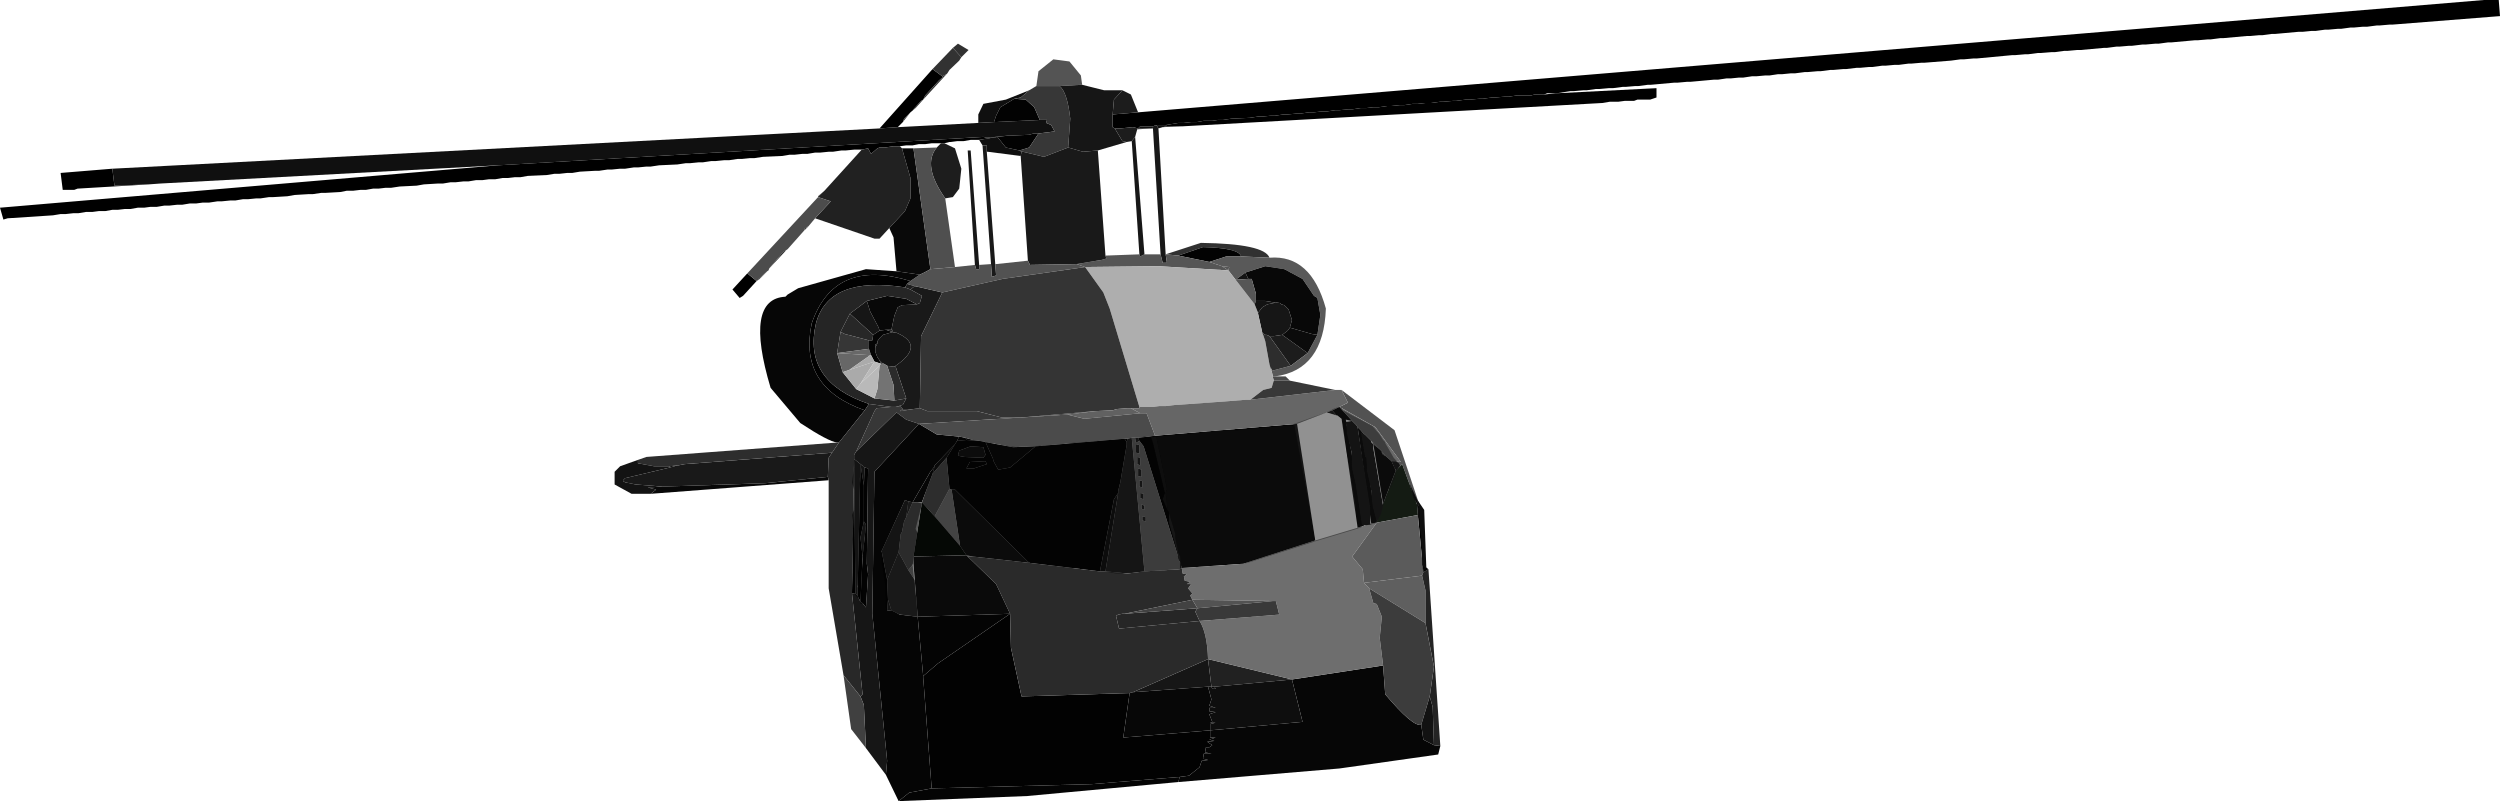 <?xml version="1.0" encoding="UTF-8" standalone="no"?>
<svg xmlns:xlink="http://www.w3.org/1999/xlink" height="94.5px" width="294.9px" xmlns="http://www.w3.org/2000/svg">
  <g transform="matrix(1.0, 0.0, 0.0, 1.0, 120.4, 80.65)">
    <path d="M13.85 -67.4 L172.6 -80.65 174.35 -80.65 174.5 -78.75 161.85 -77.75 161.5 -77.75 160.35 -77.65 160.0 -77.65 158.85 -77.5 158.35 -77.5 157.25 -77.4 156.85 -77.4 155.75 -77.25 155.35 -77.25 154.25 -77.15 153.85 -77.15 152.75 -77.0 152.25 -77.0 151.25 -76.9 150.75 -76.9 148.0 -76.65 147.6 -76.65 146.5 -76.5 146.1 -76.5 145.0 -76.4 144.6 -76.4 141.85 -76.15 141.5 -76.15 140.35 -76.0 140.0 -76.0 138.85 -75.9 138.5 -75.9 135.75 -75.65 135.35 -75.65 134.25 -75.5 133.85 -75.5 132.75 -75.4 132.35 -75.4 131.1 -75.25 130.75 -75.25 129.6 -75.15 129.25 -75.15 128.1 -75.0 127.75 -75.0 125.0 -74.75 124.6 -74.75 123.5 -74.65 123.1 -74.65 122.0 -74.5 121.6 -74.5 120.35 -74.4 120.0 -74.4 118.85 -74.25 118.5 -74.25 117.35 -74.15 117.0 -74.15 112.75 -73.75 112.35 -73.75 111.25 -73.65 110.85 -73.65 109.75 -73.5 106.6 -73.25 106.25 -73.25 105.1 -73.15 104.75 -73.15 103.6 -73.0 103.1 -73.0 102.0 -72.9 101.6 -72.9 100.5 -72.75 100.1 -72.75 99.0 -72.65 98.6 -72.65 97.35 -72.5 97.0 -72.5 95.85 -72.4 95.5 -72.4 94.35 -72.25 94.0 -72.25 92.85 -72.15 92.5 -72.15 91.35 -72.0 90.85 -72.0 89.85 -71.9 89.35 -71.9 88.35 -71.75 87.85 -71.75 86.75 -71.65 86.25 -71.65 85.25 -71.5 84.75 -71.5 83.75 -71.4 83.25 -71.4 82.25 -71.25 81.75 -71.25 79.0 -71.0 78.6 -71.0 77.5 -70.9 77.1 -70.9 74.35 -70.65 74.0 -70.65 72.85 -70.5 72.5 -70.5 71.35 -70.4 71.0 -70.4 69.85 -70.25 69.35 -70.25 68.25 -70.15 67.85 -70.15 66.75 -70.0 66.35 -70.0 65.25 -69.9 64.85 -69.9 63.25 -69.65 63.1 -69.65 62.1 -69.65 61.75 -69.5 60.6 -69.5 60.25 -69.4 58.6 -69.4 57.6 -69.25 57.1 -69.25 56.0 -69.15 55.6 -69.15 54.5 -69.0 54.1 -69.0 53.0 -68.9 52.5 -68.9 51.35 -68.75 51.0 -68.75 49.85 -68.65 49.5 -68.65 48.35 -68.5 47.75 -68.5 46.85 -68.4 46.25 -68.4 45.25 -68.25 44.75 -68.25 43.75 -68.15 43.25 -68.15 42.25 -68.0 41.6 -68.0 40.75 -67.9 40.1 -67.9 39.1 -67.75 38.6 -67.75 37.6 -67.65 37.1 -67.65 36.1 -67.5 35.5 -67.5 34.6 -67.4 34.0 -67.4 33.0 -67.25 32.5 -67.25 31.5 -67.15 31.0 -67.15 30.0 -67.0 29.5 -67.0 28.5 -66.9 28.0 -66.9 27.0 -66.75 24.85 -66.65 23.85 -66.5 23.25 -66.5 22.6 -66.4 21.6 -66.4 20.75 -66.25 20.1 -66.25 19.25 -66.15 18.6 -66.15 17.1 -65.9 16.0 -65.9 15.6 -65.75 14.1 -65.75 13.85 -65.5 13.25 -65.65 11.75 -65.5 11.1 -65.5 10.85 -65.65 10.85 -67.15 13.85 -67.4 M19.0 -65.75 L16.75 -65.65 17.25 -65.75 19.0 -65.75 M-25.0 -54.0 L-25.5 -53.5 -25.5 -53.65 -25.0 -54.0 M-27.65 -51.15 L-29.65 -49.0 -28.25 -50.65 -27.9 -51.0 -27.65 -51.15 M-29.9 -48.65 L-30.9 -47.65 -30.9 -47.75 -29.9 -48.65 M-31.15 -47.5 L-32.75 -45.75 -33.15 -45.5 -34.0 -46.5 -32.25 -48.4 -31.15 -47.5 M-18.75 -63.0 L-19.65 -63.0 -20.65 -62.9 -21.15 -62.9 -22.15 -62.75 -22.65 -62.75 -23.65 -62.65 -24.25 -62.65 -25.15 -62.5 -25.75 -62.5 -26.65 -62.4 -27.25 -62.4 -28.15 -62.25 -30.4 -62.15 -31.4 -62.0 -31.9 -62.0 -32.9 -61.9 -33.4 -61.9 -34.4 -61.75 -35.0 -61.75 -36.0 -61.65 -36.5 -61.65 -37.5 -61.5 -38.0 -61.5 -39.0 -61.4 -39.5 -61.4 -40.5 -61.25 -42.65 -61.15 -43.65 -61.0 -44.15 -61.0 -45.15 -60.9 -45.65 -60.9 -46.65 -60.75 -47.25 -60.75 -48.25 -60.65 -48.75 -60.65 -49.75 -60.5 -50.25 -60.5 -52.0 -60.4 -52.9 -60.25 -53.5 -60.25 -54.4 -60.15 -55.0 -60.15 -55.9 -60.0 -58.15 -59.9 -59.0 -59.75 -59.65 -59.75 -60.5 -59.65 -61.15 -59.65 -62.0 -59.5 -62.75 -59.5 -63.5 -59.4 -64.25 -59.4 -65.15 -59.25 -65.75 -59.25 -66.65 -59.15 -67.25 -59.15 -68.15 -59.0 -68.75 -59.0 -70.4 -58.9 -71.25 -58.75 -73.25 -58.65 -74.25 -58.5 -74.9 -58.5 -75.75 -58.4 -76.4 -58.4 -77.25 -58.25 -77.9 -58.25 -78.75 -58.15 -79.5 -58.15 -80.25 -58.0 -82.0 -57.9 -82.5 -57.9 -83.5 -57.75 -84.0 -57.75 -85.65 -57.65 -86.5 -57.5 -88.15 -57.4 -88.65 -57.4 -89.65 -57.25 -90.15 -57.25 -91.15 -57.15 -91.75 -57.15 -92.65 -57.0 -93.25 -57.0 -94.25 -56.9 -94.75 -56.9 -95.75 -56.75 -96.5 -56.75 -97.25 -56.65 -98.0 -56.65 -98.9 -56.5 -99.5 -56.5 -100.4 -56.4 -101.0 -56.4 -101.9 -56.25 -102.65 -56.25 -103.4 -56.15 -104.15 -56.15 -105.0 -56.0 -105.65 -56.0 -106.5 -55.9 -107.15 -55.9 -108.0 -55.75 -108.75 -55.75 -109.5 -55.65 -110.25 -55.65 -111.15 -55.5 -111.75 -55.5 -112.65 -55.4 -113.25 -55.4 -114.15 -55.25 -119.5 -54.9 -120.0 -54.75 -120.4 -56.15 -61.65 -61.15 -4.4 -64.5 -4.0 -64.4 -1.5 -64.65 -2.75 -64.5 -4.9 -64.15 -5.9 -64.15 -6.75 -64.0 -7.5 -64.0 -8.25 -63.9 -8.4 -63.9 -9.0 -63.75 -9.4 -63.75 -10.5 -63.75 -11.25 -63.65 -12.0 -63.65 -12.75 -63.5 -13.5 -63.5 -14.25 -63.4 -15.0 -63.4 -16.0 -63.25 -16.65 -63.25 -16.9 -63.15 -17.65 -62.5 -18.0 -63.15 -18.75 -63.0 M-102.85 -58.9 L-111.25 -58.4 -111.65 -58.25 -113.0 -58.25 -113.25 -60.25 -107.15 -60.75 -106.9 -58.75 -102.85 -58.9 M-16.65 -65.5 L-10.4 -72.5 -9.25 -71.65 -9.25 -71.5 -9.65 -71.15 -11.25 -69.4 -11.5 -68.9 -11.75 -68.75 -12.75 -67.65 -12.4 -67.9 -13.0 -67.4 -13.75 -66.65 -13.9 -66.25 -14.5 -65.65 -16.65 -65.5 M13.75 -65.4 L13.85 -65.5 15.6 -65.5 13.75 -65.4 M-15.15 -41.5 L-14.75 -41.4 -15.4 -41.4 -15.15 -41.5" fill="#000000" fill-rule="evenodd" stroke="none"/>
    <path d="M63.25 -69.65 L75.0 -70.25 75.0 -69.15 74.25 -68.9 72.75 -68.9 72.35 -68.75 71.25 -68.75 70.5 -68.65 69.5 -68.65 68.6 -68.5 19.1 -65.75 19.0 -65.75 17.25 -65.75 17.1 -65.9 18.6 -66.15 19.25 -66.15 20.1 -66.25 20.75 -66.25 21.6 -66.4 22.6 -66.4 23.25 -66.5 23.85 -66.5 24.85 -66.65 27.0 -66.75 28.0 -66.9 28.5 -66.9 29.5 -67.0 30.0 -67.0 31.0 -67.15 31.5 -67.15 32.5 -67.25 33.0 -67.25 34.0 -67.4 34.6 -67.4 35.5 -67.5 36.1 -67.5 37.1 -67.65 37.6 -67.65 38.6 -67.75 39.1 -67.75 40.1 -67.9 40.75 -67.9 41.6 -68.0 42.25 -68.0 43.25 -68.15 43.75 -68.15 44.75 -68.25 45.25 -68.25 46.25 -68.4 46.85 -68.4 47.75 -68.5 48.35 -68.5 49.5 -68.65 49.85 -68.65 51.0 -68.75 51.35 -68.75 52.5 -68.9 53.0 -68.9 54.1 -69.0 54.5 -69.0 55.6 -69.15 56.0 -69.15 57.1 -69.25 57.6 -69.25 58.6 -69.4 60.25 -69.4 60.6 -69.5 61.75 -69.5 63.1 -69.65 63.25 -69.65 M29.75 -45.0 L30.0 -45.0 29.85 -44.9 29.75 -45.0 M-13.65 -46.75 Q-22.65 -48.15 -24.15 -42.5 -25.75 -35.65 -17.9 -33.0 L-18.4 -32.25 Q-26.25 -35.0 -24.65 -42.5 -22.0 -50.25 -13.0 -47.5 L-13.4 -47.15 -13.65 -46.75" fill="#010101" fill-rule="evenodd" stroke="none"/>
    <path d="M16.75 -65.65 L16.25 -65.5 16.0 -65.9 17.1 -65.9 17.25 -65.75 16.75 -65.65 M-61.65 -61.15 L-101.5 -59.0 -102.85 -58.9 -106.9 -58.75 -107.15 -60.75 -16.65 -65.5 -14.5 -65.65 -5.0 -66.15 -3.15 -66.25 2.25 -66.5 3.1 -66.5 3.0 -66.15 3.6 -65.9 4.0 -65.15 2.1 -64.9 1.5 -64.9 1.0 -64.75 -1.25 -64.65 -1.5 -64.65 -4.0 -64.4 -4.4 -64.5 -61.65 -61.15 M13.85 -65.5 L14.1 -65.75 15.6 -65.75 15.6 -65.5 13.85 -65.5 M-7.75 -28.25 L-8.75 -26.65 -10.4 -24.75 -10.15 -25.65 -10.15 -25.75 -7.75 -28.25" fill="#101010" fill-rule="evenodd" stroke="none"/>
    <path d="M-10.4 -72.5 L-8.0 -75.0 -7.0 -73.9 -7.25 -73.5 -8.4 -72.4 -8.65 -72.0 -8.75 -71.9 -9.25 -71.65 -10.4 -72.5 M-13.25 -21.5 L-12.75 -21.4 -13.5 -19.65 -13.25 -21.5 M-15.75 -12.25 L-14.4 -15.5 -13.25 -13.4 -12.5 -12.25 -12.15 -7.9 -14.25 -8.15 -15.25 -8.65 -15.65 -9.9 -15.75 -12.25" fill="#323232" fill-rule="evenodd" stroke="none"/>
    <path d="M17.1 -50.65 L21.25 -52.0 Q28.75 -51.9 29.35 -50.25 L26.0 -50.4 Q25.75 -51.4 21.5 -51.5 L18.6 -50.5 17.1 -50.65 M-8.0 -75.0 L-7.4 -75.5 -6.15 -74.75 -7.0 -73.9 -8.0 -75.0 M-8.75 -71.9 L-11.5 -68.9 -12.4 -67.9 -12.75 -67.65 -11.75 -68.75 -11.5 -68.9 -11.25 -69.4 -9.65 -71.15 -9.25 -71.5 -9.25 -71.65 -8.75 -71.9 M-13.0 -67.4 L-13.9 -66.25 -13.75 -66.65 -13.0 -67.4" fill="#313131" fill-rule="evenodd" stroke="none"/>
    <path d="M-5.0 -66.15 L-5.0 -67.15 -4.4 -68.4 -1.75 -68.9 1.0 -70.0 0.0 -69.15 -0.75 -69.0 -2.4 -68.0 -2.9 -67.0 -3.15 -66.25 -5.0 -66.15 M-4.5 -63.5 L-4.9 -64.15 -2.75 -64.5 -1.75 -63.25 -0.15 -62.9 0.1 -62.75 0.0 -62.25 -3.9 -62.75 -4.0 -62.75 -4.0 -63.5 -4.5 -63.5" fill="#0f0f0f" fill-rule="evenodd" stroke="none"/>
    <path d="M47.1 -20.9 L47.6 -13.9 48.1 -13.5 47.5 -13.15 46.85 -19.9 46.75 -21.15 47.1 -20.9 M-2.75 -64.5 L-1.5 -64.65 -1.25 -64.65 1.0 -64.75 1.5 -64.9 2.1 -64.9 1.0 -63.25 -0.15 -62.9 -1.75 -63.25 -2.75 -64.5 M-3.15 -66.25 L-2.9 -67.0 -2.4 -68.0 -0.75 -69.0 0.6 -68.9 1.6 -68.0 2.25 -66.5 -3.15 -66.25 M18.6 -50.5 L21.5 -51.5 Q25.75 -51.4 26.0 -50.4 L24.25 -50.4 22.25 -49.75 18.6 -50.5 M15.85 -29.25 L32.6 -30.65 34.75 -16.9 26.25 -14.15 19.0 -13.65 14.5 -28.0 14.0 -28.65 13.85 -29.0 15.85 -29.25 M36.75 -32.25 L37.6 -32.65 39.1 -31.0 38.35 -31.15 40.5 -18.65 39.75 -18.4 37.85 -31.25 37.35 -31.65 37.25 -31.65 36.75 -32.25 M43.75 -26.25 L44.25 -25.15 42.75 -21.25 41.6 -28.25 42.35 -27.65 42.6 -27.4 42.6 -27.25 42.75 -27.0 43.0 -26.9 43.75 -26.25 M40.5 -29.4 L41.5 -21.75 42.1 -19.65 42.0 -19.0 41.35 -18.9 39.75 -30.25 40.1 -29.9 40.5 -29.4 M-7.25 -29.15 L-6.5 -29.0 -6.4 -28.75 -7.5 -28.65 -7.25 -29.15 M12.25 -28.9 L12.6 -28.9 12.5 -28.5 12.25 -28.9 M-18.9 -9.65 L-19.25 -10.4 -18.9 -25.9 -18.5 -23.4 -18.5 -19.15 -18.9 -17.25 -18.65 -15.0 -18.9 -9.65 M-19.5 -10.65 L-19.9 -10.65 -19.65 -26.5 -19.5 -10.65 M-40.5 -25.75 L-41.4 -25.5 -41.4 -25.65 -40.5 -25.75 M-6.4 -25.4 L-6.0 -26.15 -4.15 -26.25 -4.0 -25.9 -5.5 -25.4 -6.4 -25.4 M-1.25 -8.25 L-1.15 -4.25 0.1 1.5 12.85 1.1 12.1 6.35 22.35 5.5 22.35 6.35 23.0 6.35 22.25 6.6 22.85 6.75 22.0 6.85 22.6 7.25 22.25 7.5 21.85 7.5 21.75 8.1 22.5 8.25 21.6 8.25 21.5 8.85 22.1 9.0 21.35 9.1 21.1 9.85 19.85 10.85 18.75 11.0 8.35 11.85 -10.5 12.35 -11.5 -0.75 -11.5 -0.9 -9.75 -2.4 -1.25 -8.25" fill="#020202" fill-rule="evenodd" stroke="none"/>
    <path d="M1.0 -70.0 L1.85 -70.5 4.6 -70.5 Q5.5 -69.75 5.85 -66.65 L5.6 -63.25 2.75 -62.15 0.25 -62.75 0.1 -62.75 -0.15 -62.9 1.0 -63.25 2.1 -64.9 4.0 -65.15 3.6 -65.9 3.0 -66.15 3.1 -66.5 2.25 -66.5 1.6 -68.0 0.6 -68.9 -0.75 -69.0 0.0 -69.15 1.0 -70.0 M8.75 -32.15 L5.5 -31.75 0.0 -31.4 -12.0 -30.65 -13.5 -31.15 -14.65 -32.0 -19.4 -27.4 -17.25 -32.15 -17.0 -32.5 -15.25 -32.65 -14.75 -32.65 -14.25 -32.75 -13.9 -32.4 -14.25 -32.15 -12.65 -32.4 -11.9 -32.5 -11.0 -32.15 -5.15 -32.15 -2.25 -31.4 0.0 -31.4 8.75 -32.15" fill="#373737" fill-rule="evenodd" stroke="none"/>
    <path d="M1.85 -70.5 L2.1 -72.25 3.85 -73.65 5.75 -73.4 7.1 -71.75 7.25 -70.65 4.6 -70.5 1.85 -70.5" fill="#545454" fill-rule="evenodd" stroke="none"/>
    <path d="M-15.9 10.75 L-18.25 7.6 -18.5 2.5 -18.9 1.5 -18.65 1.25 -19.9 -10.65 -19.5 -10.65 -19.25 -10.4 -18.9 -9.65 -18.65 -9.5 -18.25 -9.0 -18.0 -12.9 -18.15 -14.15 -18.0 -25.4 -18.4 -25.5 -18.9 -25.9 -19.65 -26.5 -19.65 -27.0 -19.4 -27.4 -14.65 -32.0 -13.5 -31.15 -12.0 -30.65 -17.25 -25.0 -17.5 -8.25 -15.75 9.1 -15.9 10.75 M7.25 -70.65 L9.85 -70.0 12.0 -70.0 11.0 -68.9 10.85 -67.15 10.85 -65.65 11.1 -65.5 12.0 -64.0 12.5 -63.9 9.1 -62.9 7.35 -62.75 5.6 -63.25 5.85 -66.65 Q5.5 -69.75 4.6 -70.5 L7.25 -70.65 M30.0 -45.0 L30.6 -44.9 30.75 -44.75 31.1 -44.65 31.6 -44.15 32.0 -42.9 31.75 -42.0 31.5 -41.65 30.85 -41.15 29.85 -41.0 29.35 -41.0 29.0 -41.15 28.85 -41.15 28.5 -41.4 28.0 -43.65 28.0 -43.75 28.5 -44.4 29.1 -44.75 29.85 -44.9 30.0 -45.0 M-20.15 -43.65 L-18.15 -45.15 -17.75 -43.9 -16.75 -42.0 -16.65 -41.65 -17.4 -41.15 -17.5 -41.25 -20.15 -43.65 M13.25 1.0 L22.1 -2.9 22.5 0.35 22.1 0.35 13.25 1.0" fill="#161616" fill-rule="evenodd" stroke="none"/>
    <path d="M12.0 -70.0 L13.0 -69.5 13.85 -67.4 10.85 -67.15 11.0 -68.9 12.0 -70.0 M11.1 -65.5 L11.75 -65.5 13.25 -65.65 13.85 -65.5 13.75 -65.4 13.5 -64.5 13.1 -64.0 12.5 -63.9 12.0 -64.0 11.1 -65.5 M33.85 -39.0 L31.85 -37.5 29.35 -41.0 29.85 -41.0 30.85 -41.15 33.85 -39.0" fill="#1c1c1c" fill-rule="evenodd" stroke="none"/>
    <path d="M16.25 -65.5 L17.1 -50.65 17.25 -49.65 16.75 -49.65 16.5 -50.65 15.6 -65.5 15.6 -65.75 16.0 -65.9 16.25 -65.5 M-5.4 -49.4 L-6.25 -62.9 -5.9 -62.9 -4.9 -49.4 -4.9 -48.9 -5.25 -48.9 -5.4 -49.4" fill="#181818" fill-rule="evenodd" stroke="none"/>
    <path d="M6.6 -49.5 L9.6 -50.0 10.1 -50.15 10.0 -50.5 14.0 -50.65 14.1 -50.4 14.6 -50.65 16.5 -50.65 16.75 -49.65 17.25 -49.65 17.1 -50.65 18.6 -50.5 22.25 -49.75 23.75 -49.25 24.5 -48.75 16.25 -49.25 7.6 -49.15 6.6 -49.5" fill="#555555" fill-rule="evenodd" stroke="none"/>
    <path d="M13.1 -64.0 L13.5 -64.5 14.6 -50.65 14.1 -50.4 14.0 -50.65 13.1 -64.0" fill="#171717" fill-rule="evenodd" stroke="none"/>
    <path d="M-9.0 -63.75 L-7.75 -63.15 -7.0 -60.75 -7.25 -58.4 -8.0 -57.4 -8.9 -57.25 Q-11.65 -61.15 -9.9 -63.25 L-9.4 -63.75 -9.0 -63.75" fill="#1d1d1d" fill-rule="evenodd" stroke="none"/>
    <path d="M-15.5 -53.75 L-16.65 -52.5 -17.25 -52.5 -24.25 -54.9 -22.4 -56.9 -23.9 -57.4 -23.15 -58.15 -18.75 -63.0 -18.0 -63.15 -17.65 -62.5 -16.9 -63.15 -16.65 -63.25 -16.0 -63.25 -15.0 -63.4 -14.25 -63.4 -14.0 -63.15 -13.0 -59.65 -13.0 -57.25 -13.65 -55.75 -15.5 -53.75 M22.1 -2.9 L32.0 -0.5 22.85 0.35 22.5 0.35 22.1 -2.9" fill="#212121" fill-rule="evenodd" stroke="none"/>
    <path d="M-3.5 -49.5 L-4.5 -63.5 -4.0 -63.5 -4.0 -62.75 -3.0 -49.5 -2.9 -48.15 -3.4 -48.0 -3.5 -49.5 M0.1 -62.75 L0.25 -62.75 2.75 -62.15 5.6 -63.25 7.35 -62.75 9.1 -62.9 10.0 -50.5 10.1 -50.15 9.6 -50.0 6.6 -49.5 1.1 -49.4 0.85 -49.9 0.0 -62.25 0.1 -62.75 M36.1 -32.0 L36.75 -32.25 37.25 -31.65 36.1 -32.0 M-12.25 -44.75 L-11.9 -44.9 -11.65 -45.75 -13.0 -46.5 -12.5 -46.9 -9.25 -46.15 -11.75 -41.0 -11.9 -32.5 -12.65 -32.4 -13.9 -32.4 -14.25 -32.75 -14.4 -32.75 -13.9 -32.9 -13.5 -33.65 -14.75 -37.4 -14.9 -37.4 Q-11.15 -39.9 -14.65 -41.4 L-14.75 -41.4 -15.15 -41.5 -15.15 -41.75 -15.25 -41.75 -14.9 -43.4 -14.5 -44.4 -14.0 -44.65 -12.25 -44.75 M-22.25 -27.25 L-22.65 -26.65 -22.75 -24.4 -30.15 -23.65 -42.25 -23.25 -45.4 -23.5 -46.65 -23.75 -46.9 -23.9 -46.9 -24.0 -46.65 -24.25 -41.4 -25.5 -40.5 -25.75 -40.4 -25.75 -39.65 -25.9 -22.25 -27.25" fill="#191919" fill-rule="evenodd" stroke="none"/>
    <path d="M-14.65 -48.65 L-15.0 -52.65 -15.5 -53.75 -13.65 -55.75 -13.0 -57.25 -13.0 -59.65 -14.0 -63.15 -12.65 -63.15 -10.65 -48.9 Q-11.25 -48.55 -11.9 -48.25 L-14.65 -48.65 M-6.5 -29.0 L-5.65 -28.75 -6.4 -28.75 -6.5 -29.0 M-4.15 -28.5 L-0.9 -27.9 1.75 -28.0 -1.25 -25.5 -2.65 -25.25 -3.15 -26.15 -3.25 -26.4 -3.25 -26.5 -4.15 -28.5" fill="#090909" fill-rule="evenodd" stroke="none"/>
    <path d="M-8.9 -57.25 L-7.75 -49.15 -10.65 -48.9 -12.65 -63.15 -9.9 -63.25 Q-11.65 -61.15 -8.9 -57.25" fill="#4f4f4f" fill-rule="evenodd" stroke="none"/>
    <path d="M37.85 -34.65 L44.1 -29.9 47.1 -20.9 46.75 -21.15 45.0 -25.9 44.25 -25.15 43.75 -26.25 44.85 -26.15 41.85 -30.25 37.6 -32.65 38.6 -33.15 37.85 -34.65 M-7.75 -49.15 L-5.4 -49.4 -5.25 -48.9 -4.9 -48.9 -4.9 -49.4 -3.5 -49.5 -3.4 -48.0 -2.9 -48.15 -3.0 -49.5 -2.9 -49.5 0.85 -49.9 1.1 -49.4 6.6 -49.5 7.6 -49.15 -2.15 -47.75 -9.25 -46.15 -12.5 -46.9 -13.4 -47.15 -13.0 -47.5 -11.9 -48.25 Q-11.25 -48.55 -10.65 -48.9 L-7.75 -49.15 M41.6 -28.25 L41.5 -28.5 42.35 -27.65 41.6 -28.25 M42.6 -27.4 L43.0 -26.9 42.75 -27.0 42.6 -27.25 42.6 -27.4" fill="#525252" fill-rule="evenodd" stroke="none"/>
    <path d="M49.5 7.35 L49.25 8.35 37.6 10.0 18.6 11.6 18.75 11.0 19.85 10.85 21.1 9.85 21.35 9.1 22.1 9.0 21.5 8.85 21.6 8.25 22.5 8.25 21.75 8.1 21.85 7.5 22.25 7.5 22.6 7.25 22.0 6.85 22.85 6.75 22.25 6.6 23.0 6.35 22.35 6.35 22.35 5.5 33.25 4.5 32.0 -0.5 42.75 -2.15 43.0 1.25 Q46.25 5.1 47.25 4.85 L47.5 6.6 48.75 7.25 49.5 7.35 M-21.65 -28.45 Q-22.65 -28.55 -26.0 -30.75 L-29.5 -34.9 Q-32.65 -45.4 -27.75 -45.65 L-27.5 -45.9 -26.25 -46.65 -18.25 -48.9 -14.65 -48.65 -11.9 -48.25 -13.0 -47.5 Q-22.0 -50.25 -24.65 -42.5 -26.25 -35.0 -18.4 -32.25 L-21.4 -28.5 -21.65 -28.45 M-23.9 -57.4 L-23.9 -57.5 -23.15 -58.15 -23.9 -57.4 M-10.15 -25.65 L-10.4 -24.75 -11.65 -21.4 -12.75 -21.4 -10.65 -25.0 -10.25 -25.5 -10.15 -25.65" fill="#060606" fill-rule="evenodd" stroke="none"/>
    <path d="M-24.25 -54.9 L-25.0 -54.0 -25.5 -53.65 -25.5 -53.5 -27.5 -51.25 -27.65 -51.15 -27.9 -51.0 -28.25 -50.65 -29.65 -49.0 -29.75 -48.75 -29.9 -48.65 -30.9 -47.75 -30.9 -47.65 -31.15 -47.5 -32.25 -48.4 -23.9 -57.4 -22.4 -56.9 -24.25 -54.9" fill="#4c4c4c" fill-rule="evenodd" stroke="none"/>
    <path d="M29.35 -50.25 Q34.25 -50.65 36.0 -44.25 35.75 -37.0 30.0 -36.25 L29.75 -36.25 29.6 -36.9 31.85 -37.5 33.85 -39.0 35.0 -41.15 35.35 -43.5 35.0 -45.5 34.6 -45.75 33.25 -47.75 31.1 -48.9 28.85 -49.25 26.5 -48.5 25.35 -47.65 24.5 -48.75 24.6 -49.15 23.75 -49.25 22.25 -49.75 24.25 -50.4 26.0 -50.4 29.35 -50.25 M-5.65 -28.75 L-4.9 -28.65 -6.4 -28.75 -5.65 -28.75" fill="#595959" fill-rule="evenodd" stroke="none"/>
    <path d="M30.0 -36.25 L31.25 -36.25 31.75 -35.75 29.85 -35.75 29.75 -36.15 29.75 -36.25 30.0 -36.25" fill="#4a4a4a" fill-rule="evenodd" stroke="none"/>
    <path d="M29.6 -36.9 L29.75 -36.25 29.75 -36.15 29.85 -35.75 29.6 -34.9 28.6 -34.65 27.1 -33.5 26.6 -33.5 24.15 -33.3 18.6 -32.9 18.35 -32.9 17.1 -32.75 16.35 -32.75 15.6 -32.65 14.0 -32.65 10.5 -44.25 9.75 -46.15 7.6 -49.15 16.25 -49.25 24.5 -48.75 25.35 -47.65 27.6 -44.75 28.0 -43.75 28.0 -43.65 28.5 -41.4 28.6 -41.15 28.85 -40.4 29.35 -37.65 29.5 -37.15 29.6 -36.9" fill="#aeaeae" fill-rule="evenodd" stroke="none"/>
    <path d="M-45.15 -26.4 L-44.15 -26.75 -21.65 -28.45 -21.4 -28.5 -22.25 -27.25 -39.65 -25.9 -40.4 -25.75 -40.5 -25.75 -41.4 -25.65 -43.25 -25.65 -45.15 -26.0 -45.15 -26.4 M31.85 -37.5 L29.6 -36.9 29.6 -37.15 29.5 -37.15 29.35 -37.65 28.85 -40.4 28.6 -41.15 28.85 -41.15 29.0 -41.15 29.35 -41.0 31.85 -37.5" fill="#2d2d2d" fill-rule="evenodd" stroke="none"/>
    <path d="M31.75 -42.0 L34.35 -41.25 35.0 -41.15 33.85 -39.0 30.85 -41.15 31.5 -41.65 31.75 -42.0" fill="#0b0b0b" fill-rule="evenodd" stroke="none"/>
    <path d="M-22.65 -24.0 L-43.65 -22.4 -43.0 -22.9 -44.0 -23.15 -42.25 -23.25 -30.15 -23.65 -22.75 -24.4 -22.65 -24.0 M26.5 -48.5 L28.85 -49.25 31.1 -48.9 33.25 -47.75 34.6 -45.75 35.0 -45.5 35.35 -43.5 35.0 -41.15 34.35 -41.25 31.75 -42.0 32.0 -42.9 31.6 -44.15 31.1 -44.65 30.75 -44.75 30.6 -44.9 30.0 -45.0 29.75 -45.0 28.85 -45.15 27.75 -45.15 27.75 -46.0 27.25 -47.75 26.85 -47.75 26.5 -48.5 M-18.15 -45.15 L-15.75 -45.75 -13.5 -45.4 -12.25 -44.75 -14.0 -44.65 -14.5 -44.4 -14.9 -43.4 -15.25 -41.75 -15.9 -41.75 -16.65 -41.65 -16.75 -42.0 -17.75 -43.9 -18.15 -45.15" fill="#080808" fill-rule="evenodd" stroke="none"/>
    <path d="M26.5 -48.5 L26.85 -47.75 25.35 -47.65 26.5 -48.5 M11.5 -22.5 L10.0 -13.25 9.35 -13.25 11.0 -21.75 11.5 -22.5 M-14.75 -41.4 L-14.65 -41.4 Q-11.15 -39.9 -14.9 -37.4 L-15.0 -37.4 -15.75 -37.5 -16.15 -37.75 -16.25 -37.75 -16.65 -38.15 -16.9 -38.5 -17.15 -39.15 -17.15 -39.65 -16.9 -40.15 -16.9 -40.4 -16.65 -40.75 -16.25 -41.15 -15.4 -41.4 -14.75 -41.4" fill="#141414" fill-rule="evenodd" stroke="none"/>
    <path d="M26.85 -47.75 L27.25 -47.75 27.75 -46.0 27.75 -45.15 27.6 -44.75 25.35 -47.65 26.85 -47.75 M23.75 -49.25 L24.6 -49.15 24.5 -48.75 23.75 -49.25" fill="#565656" fill-rule="evenodd" stroke="none"/>
    <path d="M-43.65 -22.4 L-45.9 -22.4 -47.9 -23.5 -47.9 -25.0 -47.25 -25.65 -45.15 -26.4 -45.15 -26.0 -43.25 -25.65 -41.4 -25.65 -41.4 -25.5 -46.65 -24.25 -46.9 -24.0 -46.9 -23.9 -46.65 -23.75 -45.4 -23.5 -42.25 -23.25 -44.0 -23.15 -43.0 -22.9 -43.65 -22.4 M27.75 -45.15 L28.85 -45.15 29.75 -45.0 29.85 -44.9 29.1 -44.75 28.5 -44.4 28.0 -43.75 27.6 -44.75 27.75 -45.15 M28.5 -41.4 L28.85 -41.15 28.6 -41.15 28.5 -41.4 M-8.15 -22.9 L-7.75 -22.9 0.85 -14.4 1.1 -14.25 -5.65 -15.0 -6.4 -15.15 -7.15 -16.25 -8.15 -22.9" fill="#131313" fill-rule="evenodd" stroke="none"/>
    <path d="M-13.0 -46.5 L-13.65 -46.75 -13.4 -47.15 -12.5 -46.9 -13.0 -46.5" fill="#1f1f1f" fill-rule="evenodd" stroke="none"/>
    <path d="M-13.0 -46.5 L-11.65 -45.75 -11.9 -44.9 -12.25 -44.75 -13.5 -45.4 -15.75 -45.75 -18.15 -45.15 -20.15 -43.65 -21.25 -41.5 -21.65 -39.0 -21.0 -36.75 -19.4 -34.75 -17.25 -33.65 -14.9 -33.4 -13.5 -33.65 -13.9 -32.9 -14.4 -32.75 -14.75 -32.65 -15.25 -32.65 -17.9 -33.0 Q-25.75 -35.65 -24.15 -42.5 -22.65 -48.15 -13.65 -46.75 L-13.0 -46.5" fill="#252525" fill-rule="evenodd" stroke="none"/>
    <path d="M-20.9 -1.0 L-22.65 -11.25 -22.65 -24.0 -22.75 -24.4 -22.65 -26.65 -22.25 -27.25 -21.4 -28.5 -18.4 -32.25 -17.9 -33.0 -15.25 -32.65 -17.0 -32.5 -17.25 -32.15 -19.4 -27.4 -19.65 -27.0 -19.65 -26.5 -18.9 -25.9 -18.4 -25.5 -18.5 -23.4 -18.9 -25.9 -19.25 -10.4 -19.5 -10.65 -19.65 -26.5 -19.9 -10.65 -18.65 1.25 -18.9 1.5 -20.9 -1.0 M-14.75 -32.65 L-14.4 -32.75 -14.25 -32.75 -14.75 -32.65 M-18.5 -19.15 L-18.25 -18.75 -18.65 -15.0 -18.9 -17.25 -18.5 -19.15 M-13.25 -21.5 L-13.5 -19.65 -13.75 -19.15 -14.0 -17.9 -14.15 -17.65 -14.4 -15.5 -15.75 -12.25 -16.4 -15.65 -13.65 -21.65 -13.25 -21.5 M-15.25 -8.65 L-15.75 -8.65 -15.65 -9.9 -15.25 -8.65" fill="#282828" fill-rule="evenodd" stroke="none"/>
    <path d="M14.0 -32.65 L14.0 -32.5 13.0 -32.5 12.6 -32.5 11.35 -32.4 10.85 -32.25 8.75 -32.15 0.0 -31.4 -2.25 -31.4 -5.15 -32.15 -11.0 -32.15 -11.9 -32.5 -11.75 -41.0 -9.25 -46.15 -2.15 -47.75 7.6 -49.15 9.75 -46.15 10.5 -44.25 14.0 -32.65" fill="#343434" fill-rule="evenodd" stroke="none"/>
    <path d="M37.1 -34.65 L37.85 -34.65 38.6 -33.15 37.6 -32.65 36.75 -32.25 36.1 -32.0 32.6 -30.65 15.85 -29.25 14.85 -31.9 14.1 -31.9 13.0 -32.5 14.0 -32.5 14.0 -32.65 15.6 -32.65 16.35 -32.75 17.1 -32.75 18.35 -32.9 18.6 -32.9 24.15 -33.3 26.6 -33.5 27.1 -33.5 37.1 -34.65" fill="#666666" fill-rule="evenodd" stroke="none"/>
    <path d="M13.0 -32.5 L14.1 -31.9 7.5 -31.25 5.5 -31.75 8.75 -32.15 10.85 -32.25 11.35 -32.4 12.6 -32.5 13.0 -32.5" fill="#616161" fill-rule="evenodd" stroke="none"/>
    <path d="M-21.25 -41.5 L-20.15 -43.65 -17.5 -41.25 -17.4 -41.15 -17.5 -40.5 -17.9 -40.5 -20.75 -41.25 -21.25 -41.5" fill="#272727" fill-rule="evenodd" stroke="none"/>
    <path d="M-21.65 -39.0 L-21.25 -41.5 -20.75 -41.25 -17.9 -40.5 -17.9 -39.5 -21.65 -39.0" fill="#363636" fill-rule="evenodd" stroke="none"/>
    <path d="M-17.65 -38.75 L-17.75 -38.75 -21.65 -39.0 -17.9 -39.5 -17.65 -38.75" fill="#686868" fill-rule="evenodd" stroke="none"/>
    <path d="M-14.4 13.85 L-15.9 10.75 -15.75 9.1 -17.5 -8.25 -17.25 -25.0 -12.0 -30.65 -9.9 -29.4 -7.25 -29.15 -7.5 -28.65 -7.75 -28.25 -10.15 -25.75 -10.15 -25.65 -10.25 -25.5 -10.65 -25.0 -12.75 -21.4 -13.25 -21.5 -13.65 -21.65 -16.4 -15.65 -15.75 -12.25 -15.65 -9.9 -15.75 -8.65 -15.25 -8.65 -14.25 -8.15 -12.15 -7.9 -11.5 -0.9 -11.5 -0.75 -10.5 12.35 -13.15 12.85 -14.4 13.85 M-15.9 -41.75 L-15.15 -41.5 -15.4 -41.4 -16.25 -41.15 -16.65 -40.75 -16.9 -40.4 -16.9 -40.15 -17.15 -40.0 -17.15 -39.65 -17.15 -39.15 -16.9 -38.5 -16.65 -38.15 -16.5 -37.75 -17.25 -38.0 -17.65 -38.75 -17.9 -39.5 -17.9 -40.5 -17.5 -40.5 -17.4 -41.15 -16.65 -41.65 -15.9 -41.75" fill="#050505" fill-rule="evenodd" stroke="none"/>
    <path d="M12.6 -28.9 L13.1 -29.0 14.6 -13.25 12.6 -13.0 10.0 -13.25 11.5 -22.5 11.5 -22.75 11.75 -23.75 12.5 -28.15 12.5 -28.5 12.6 -28.9 M13.5 -29.0 L13.85 -29.0 14.0 -28.65 13.6 -28.4 13.5 -29.0 M14.1 -26.65 L14.1 -25.75 13.75 -25.9 13.75 -26.75 14.1 -26.65 M14.0 -27.15 L13.6 -27.25 13.6 -28.25 14.0 -28.15 14.0 -27.15 M14.35 -23.9 L14.35 -23.15 14.0 -23.25 14.0 -24.0 14.35 -23.9 M14.25 -24.4 L13.85 -24.5 13.85 -25.4 14.25 -25.25 14.25 -24.4 M14.6 -20.5 L14.25 -20.65 14.25 -21.15 14.6 -21.0 14.6 -20.5 M14.5 -21.75 L14.1 -21.9 14.1 -22.5 14.5 -22.4 14.5 -21.75 M14.75 -19.15 L14.35 -19.25 14.35 -19.75 14.75 -19.65 14.75 -19.15 M21.1 -7.4 L11.6 -6.5 11.25 -8.0 11.5 -8.15 12.0 -8.25 12.25 -8.25 20.85 -8.9 20.6 -8.5 21.1 -7.4 M-15.25 -41.75 L-15.15 -41.75 -15.15 -41.5 -15.9 -41.75 -15.25 -41.75" fill="#262626" fill-rule="evenodd" stroke="none"/>
    <path d="M-13.5 -33.65 L-14.9 -33.4 -15.0 -35.25 -15.75 -37.5 -15.0 -37.4 -14.9 -37.4 -14.75 -37.4 -13.5 -33.65 M-12.65 -32.4 L-14.25 -32.15 -13.9 -32.4 -12.65 -32.4" fill="#2b2b2b" fill-rule="evenodd" stroke="none"/>
    <path d="M-14.9 -33.4 L-17.25 -33.65 -16.9 -34.75 -16.65 -37.5 -16.5 -37.75 -16.25 -37.75 -16.15 -37.75 -15.75 -37.5 -15.0 -35.25 -14.9 -33.4" fill="#737373" fill-rule="evenodd" stroke="none"/>
    <path d="M-17.15 -39.65 L-17.15 -40.0 -16.9 -40.15 -17.15 -39.65 M-16.25 -37.75 L-16.5 -37.75 -16.65 -38.15 -16.25 -37.75" fill="#111111" fill-rule="evenodd" stroke="none"/>
    <path d="M29.5 -37.15 L29.6 -37.15 29.6 -36.9 29.5 -37.15" fill="#868686" fill-rule="evenodd" stroke="none"/>
    <path d="M-21.0 -36.75 L-21.65 -39.0 -17.75 -38.75 -20.25 -37.0 -21.0 -36.75" fill="#676767" fill-rule="evenodd" stroke="none"/>
    <path d="M-17.75 -38.75 L-17.65 -38.75 -17.25 -38.0 -20.25 -37.0 -17.75 -38.75" fill="#ababab" fill-rule="evenodd" stroke="none"/>
    <path d="M-19.4 -34.75 L-21.0 -36.75 -20.25 -37.0 -17.25 -38.0 -18.9 -35.4 -19.4 -34.75" fill="#aaaaaa" fill-rule="evenodd" stroke="none"/>
    <path d="M-16.5 -37.75 L-16.65 -37.5 -18.9 -35.4 -17.25 -38.0 -16.5 -37.75" fill="#bababa" fill-rule="evenodd" stroke="none"/>
    <path d="M-17.25 -33.65 L-19.4 -34.75 -18.9 -35.4 -16.65 -37.5 -16.9 -34.75 -17.25 -33.65" fill="#b9b9b9" fill-rule="evenodd" stroke="none"/>
    <path d="M31.75 -35.75 L37.1 -34.65 27.1 -33.5 28.6 -34.65 29.6 -34.9 29.85 -35.75 31.75 -35.75" fill="#383838" fill-rule="evenodd" stroke="none"/>
    <path d="M14.1 -31.9 L14.85 -31.9 15.85 -29.25 13.85 -29.0 13.5 -29.0 13.1 -29.0 12.6 -28.9 12.25 -28.9 1.75 -28.0 -0.9 -27.9 -4.15 -28.5 -4.9 -28.65 -5.65 -28.75 -6.5 -29.0 -7.25 -29.15 -9.9 -29.4 -12.0 -30.65 0.0 -31.4 5.5 -31.75 7.5 -31.25 14.1 -31.9" fill="#4b4b4b" fill-rule="evenodd" stroke="none"/>
    <path d="M39.75 -18.4 L40.5 -18.65 41.35 -18.9 42.0 -19.0 39.1 -15.0 40.35 -13.5 40.5 -11.9 41.1 -11.25 41.6 -9.5 42.0 -9.4 42.6 -7.9 42.35 -5.4 42.75 -2.15 32.0 -0.5 22.1 -2.9 Q22.0 -6.0 21.1 -7.4 L30.5 -8.15 30.1 -9.75 29.75 -9.75 20.25 -9.9 20.0 -10.4 20.25 -10.65 19.75 -11.25 20.1 -11.75 19.6 -11.75 20.0 -12.0 19.35 -12.15 19.25 -12.65 19.6 -12.9 19.1 -13.0 19.0 -13.65 26.25 -14.15 34.75 -16.9 39.75 -18.4" fill="#6e6e6e" fill-rule="evenodd" stroke="none"/>
    <path d="M44.25 -25.15 L45.0 -25.9 46.75 -21.15 46.85 -19.9 42.0 -19.0 42.1 -19.65 42.75 -21.25 44.25 -25.15" fill="#141b13" fill-rule="evenodd" stroke="none"/>
    <path d="M40.5 -11.9 L40.35 -13.5 39.1 -15.0 42.0 -19.0 46.85 -19.9 47.5 -13.15 47.35 -12.75 40.5 -11.9" fill="#5b5b5b" fill-rule="evenodd" stroke="none"/>
    <path d="M41.1 -11.25 L40.5 -11.9 47.35 -12.75 47.75 -11.0 47.75 -7.15 41.1 -11.25" fill="#5f5f5f" fill-rule="evenodd" stroke="none"/>
    <path d="M48.1 -13.5 L49.5 7.35 48.75 7.25 48.6 2.75 48.25 1.5 48.75 -2.0 47.75 -7.15 47.75 -11.0 47.35 -12.75 47.5 -13.15 48.1 -13.5" fill="#242424" fill-rule="evenodd" stroke="none"/>
    <path d="M39.1 -31.0 L37.6 -32.65 41.85 -30.25 44.85 -26.15 43.75 -26.25 43.0 -26.9 42.6 -27.4 42.35 -27.65 41.5 -28.5 40.6 -29.4 40.5 -29.4 40.1 -29.9 39.75 -30.25 39.6 -30.5 39.1 -31.0" fill="#696969" fill-rule="evenodd" stroke="none"/>
    <path d="M-18.25 7.6 L-20.0 5.35 -20.9 -1.0 -18.9 1.5 -18.5 2.5 -18.25 7.6" fill="#404040" fill-rule="evenodd" stroke="none"/>
    <path d="M-4.9 -28.65 L-4.15 -28.5 -3.25 -26.5 -3.25 -26.4 -3.15 -26.15 -2.65 -25.25 -1.25 -25.5 1.75 -28.0 12.25 -28.9 12.5 -28.5 12.5 -28.15 11.75 -23.75 11.5 -22.75 11.5 -22.5 11.0 -21.75 9.35 -13.25 1.1 -14.25 0.85 -14.4 -7.75 -22.9 -8.15 -22.9 -8.4 -23.0 -8.75 -26.65 -7.75 -28.25 -7.5 -28.65 -6.4 -28.75 -4.9 -28.65 M-18.4 -25.5 L-18.0 -25.4 -18.15 -14.15 -18.0 -12.9 -18.25 -9.0 -18.65 -9.5 -18.9 -9.65 -18.65 -15.0 -18.25 -18.75 -18.5 -19.15 -18.5 -23.4 -18.4 -25.5 M-7.4 -26.9 L-6.65 -26.75 -4.4 -26.65 -4.15 -27.0 -4.4 -27.9 -5.9 -28.0 -7.25 -27.5 -7.4 -26.9 M-6.4 -25.4 L-5.5 -25.4 -4.0 -25.9 -4.15 -26.25 -6.0 -26.15 -6.4 -25.4" fill="#030303" fill-rule="evenodd" stroke="none"/>
    <path d="M13.1 -29.0 L13.5 -29.0 13.6 -28.4 14.0 -28.65 14.5 -28.0 19.0 -13.65 18.75 -13.5 14.6 -13.25 13.1 -29.0 M14.0 -27.15 L14.0 -28.15 13.6 -28.25 13.6 -27.25 14.0 -27.15 M14.1 -26.65 L13.75 -26.75 13.75 -25.9 14.1 -25.75 14.1 -26.65 M14.75 -19.15 L14.75 -19.65 14.35 -19.75 14.35 -19.25 14.75 -19.15 M14.5 -21.75 L14.5 -22.4 14.1 -22.5 14.1 -21.9 14.5 -21.75 M14.6 -20.5 L14.6 -21.0 14.25 -21.15 14.25 -20.65 14.6 -20.5 M14.25 -24.4 L14.25 -25.25 13.85 -25.4 13.85 -24.5 14.25 -24.4 M14.35 -23.9 L14.0 -24.0 14.0 -23.25 14.35 -23.15 14.35 -23.9" fill="#767676" fill-rule="evenodd" stroke="none"/>
    <path d="M10.0 -13.25 L12.6 -13.0 14.6 -13.25 18.75 -13.5 19.0 -13.65 19.1 -13.0 19.6 -12.9 19.25 -12.65 19.35 -12.15 20.0 -12.0 19.6 -11.75 20.1 -11.75 19.75 -11.25 20.25 -10.65 20.0 -10.4 20.25 -9.9 12.25 -8.25 12.0 -8.25 11.5 -8.15 11.25 -8.0 11.6 -6.5 21.1 -7.4 Q22.0 -6.0 22.1 -2.9 L13.25 1.0 12.85 1.1 0.1 1.5 -1.15 -4.25 -1.25 -8.25 -2.9 -11.75 -6.25 -15.0 -5.65 -15.0 1.1 -14.25 9.35 -13.25 10.0 -13.25" fill="#2a2a2a" fill-rule="evenodd" stroke="none"/>
    <path d="M-10.4 -24.75 L-8.75 -26.65 -8.4 -23.0 -10.15 -19.75 -11.65 -21.4 -12.65 -15.0 -12.65 -14.15 -13.25 -13.4 -14.4 -15.5 -14.15 -17.65 -14.0 -17.9 -13.75 -19.15 -13.5 -19.65 -12.75 -21.4 -11.65 -21.4 -10.4 -24.75" fill="#575757" fill-rule="evenodd" stroke="none"/>
    <path d="M-8.4 -23.0 L-8.15 -22.9 -7.15 -16.25 -10.15 -19.75 -8.4 -23.0 M-12.5 -12.25 L-13.25 -13.4 -12.65 -14.15 -12.5 -12.25" fill="#848484" fill-rule="evenodd" stroke="none"/>
    <path d="M-7.4 -26.9 L-7.25 -27.5 -5.9 -28.0 -4.4 -27.9 -4.15 -27.0 -4.4 -26.65 -6.65 -26.75 -7.4 -26.9" fill="#151515" fill-rule="evenodd" stroke="none"/>
    <path d="M-7.15 -16.25 L-6.4 -15.15 -12.65 -15.0 -11.65 -21.4 -10.15 -19.75 -7.15 -16.25" fill="#050805" fill-rule="evenodd" stroke="none"/>
    <path d="M-6.4 -15.15 L-6.25 -15.0 -2.9 -11.75 -1.25 -8.25 -12.15 -7.9 -12.5 -12.25 -12.65 -14.15 -12.65 -15.0 -6.4 -15.15" fill="#0a0a0a" fill-rule="evenodd" stroke="none"/>
    <path d="M12.25 -8.25 L20.25 -9.9 20.85 -8.9 12.25 -8.25" fill="#424242" fill-rule="evenodd" stroke="none"/>
    <path d="M20.85 -8.9 L20.25 -9.9 29.75 -9.75 20.85 -8.9" fill="#535353" fill-rule="evenodd" stroke="none"/>
    <path d="M21.1 -7.4 L20.6 -8.5 20.85 -8.9 29.75 -9.75 30.1 -9.75 30.5 -8.15 21.1 -7.4" fill="#393939" fill-rule="evenodd" stroke="none"/>
    <path d="M-6.4 -15.15 L-5.65 -15.0 -6.25 -15.0 -6.4 -15.15" fill="#1e1e1e" fill-rule="evenodd" stroke="none"/>
    <path d="M18.6 11.6 L0.75 13.25 -14.4 13.85 -13.15 12.85 -10.5 12.35 8.35 11.85 18.75 11.0 18.6 11.6 M-1.25 -8.25 L-9.75 -2.4 -11.5 -0.9 -12.15 -7.9 -1.25 -8.25" fill="#040404" fill-rule="evenodd" stroke="none"/>
    <path d="M42.75 -2.15 L42.35 -5.4 42.6 -7.9 42.0 -9.4 41.6 -9.5 41.1 -11.25 47.75 -7.15 48.75 -2.0 48.25 1.5 47.25 4.85 Q46.25 5.1 43.0 1.25 L42.75 -2.15" fill="#3c3c3c" fill-rule="evenodd" stroke="none"/>
    <path d="M12.85 1.1 L13.25 1.0 22.1 0.35 22.5 1.85 22.25 2.6 23.0 2.85 22.25 2.85 22.25 3.25 23.0 3.35 22.25 3.6 22.6 4.5 22.35 4.6 23.0 4.6 22.35 4.75 22.35 5.5 12.1 6.35 12.85 1.1 M22.5 0.35 L22.85 0.35 23.0 0.6 22.6 0.6 22.5 0.35" fill="#070707" fill-rule="evenodd" stroke="none"/>
    <path d="M22.85 0.35 L32.0 -0.5 33.25 4.5 22.35 5.5 22.35 4.75 23.0 4.6 22.35 4.6 22.6 4.5 22.25 3.6 23.0 3.35 22.25 3.25 22.25 2.85 23.0 2.85 22.25 2.6 22.5 1.85 22.1 0.35 22.5 0.35 22.6 0.6 23.0 0.6 22.85 0.35" fill="#0e0e0e" fill-rule="evenodd" stroke="none"/>
    <path d="M48.25 1.5 L48.6 2.75 48.75 7.25 47.5 6.6 47.25 4.85 48.25 1.5" fill="#121212" fill-rule="evenodd" stroke="none"/>
    <path d="M16.0 -29.15 L24.0 -29.9 25.5 -29.9 31.6 -30.5 32.1 -30.4 32.25 -30.65 34.75 -17.0 34.6 -16.75 26.75 -14.25 26.25 -14.15 25.5 -14.15 19.0 -13.65 18.85 -14.5 18.85 -14.9 18.6 -15.5 18.25 -17.15 18.25 -17.65 17.5 -20.15 17.5 -20.25 17.35 -20.4 17.1 -22.5 17.25 -23.0 16.0 -29.15 M36.0 -32.0 L36.6 -32.25 36.85 -32.4 37.5 -32.65 37.6 -32.65 37.85 -32.5 38.0 -32.25 41.5 -30.4 42.35 -29.4 42.75 -28.75 43.0 -28.5 43.0 -28.4 44.0 -26.65 44.6 -26.0 44.25 -26.25 43.75 -26.25 44.1 -25.4 44.35 -25.15 44.25 -24.9 44.1 -24.15 43.75 -23.25 43.5 -22.9 43.35 -22.9 43.25 -22.15 43.1 -22.0 42.75 -21.0 41.6 -27.75 41.6 -28.25 41.35 -28.5 41.35 -28.65 40.6 -29.4 40.35 -29.5 40.1 -29.75 40.6 -26.75 40.75 -26.65 40.85 -25.0 41.35 -22.75 41.35 -22.4 41.5 -20.9 42.0 -19.0 41.25 -18.75 41.25 -20.75 39.75 -30.25 39.6 -30.5 39.1 -31.0 38.35 -30.9 38.5 -29.4 39.0 -27.4 39.1 -25.25 39.5 -23.5 40.25 -18.65 40.25 -18.5 39.6 -18.25 39.5 -21.15 38.85 -25.15 38.35 -27.5 38.25 -29.25 37.85 -31.25 37.5 -31.5 37.35 -31.65 37.25 -31.65 36.1 -32.0 36.0 -32.0" fill="#141414" fill-opacity="0.51" fill-rule="evenodd" stroke="none"/>
    <path d="M44.6 -26.0 L44.75 -25.75 44.35 -25.15 44.1 -25.4 43.75 -26.25 44.25 -26.25 44.6 -26.0 M42.75 -21.0 L42.5 -20.0 42.1 -19.25 42.0 -19.0 41.5 -20.9 41.35 -22.4 41.35 -22.75 40.85 -25.0 40.75 -26.65 40.6 -26.75 40.1 -29.75 40.35 -29.5 40.6 -29.4 41.35 -28.65 41.35 -28.5 41.6 -28.25 41.6 -27.75 42.75 -21.0 M41.25 -18.75 L40.25 -18.65 39.5 -23.5 39.1 -25.25 39.0 -27.4 38.5 -29.4 38.35 -30.9 39.1 -31.0 39.6 -30.5 39.75 -30.25 41.25 -20.75 41.25 -18.75" fill="#141414" fill-rule="evenodd" stroke="none"/>
    <path d="M34.6 -16.75 L34.75 -17.0 32.25 -30.65 36.0 -32.0 36.1 -32.0 37.25 -31.65 37.35 -31.65 37.5 -31.5 37.85 -31.25 38.25 -29.25 38.35 -27.5 38.85 -25.15 39.5 -21.15 39.6 -18.25 34.6 -16.75" fill="#282828" fill-opacity="0.51" fill-rule="evenodd" stroke="none"/>
    <path d="M16.0 -29.15 L17.25 -23.0 17.1 -22.5 17.35 -20.4 16.75 -21.75 17.0 -22.5 15.6 -28.4 15.35 -29.15 16.0 -29.15 M47.1 -19.4 L47.0 -20.75 46.75 -21.75 47.6 -20.5 47.85 -13.65 47.6 -13.75 47.35 -14.0 47.35 -15.65 47.25 -16.4 47.25 -17.5 47.1 -18.25 47.1 -19.4" fill="#0e0e0e" fill-rule="evenodd" stroke="none"/>
    <path d="M17.35 -20.4 L17.5 -20.25 17.5 -20.15 17.5 -19.0 18.0 -17.25 18.0 -17.15 18.1 -16.9 18.5 -15.25 18.5 -15.0 18.6 -14.65 18.75 -14.4 18.75 -13.5 18.5 -13.5 11.6 -13.0 11.25 -13.0 9.85 -13.25 9.35 -13.25 6.6 -13.65 5.75 -13.65 1.25 -14.25 1.1 -14.25 -5.65 -15.0 -6.4 -15.15 -6.5 -15.15 -6.9 -15.75 -7.15 -16.0 -10.75 -20.4 -11.65 -21.25 -10.75 -24.15 -10.65 -25.0 -10.5 -25.15 -10.25 -25.5 -10.15 -25.75 -7.5 -28.65 -7.4 -28.9 -7.25 -29.15 -6.5 -28.9 -6.4 -28.9 -4.15 -28.5 -3.9 -28.5 -3.0 -28.25 -0.5 -27.9 5.25 -28.25 6.0 -28.4 12.25 -28.9 12.6 -28.9 13.1 -29.0 13.85 -29.0 14.6 -29.15 15.35 -29.15 15.6 -28.4 17.0 -22.5 16.75 -21.75 17.35 -20.4" fill="#040404" fill-opacity="0.51" fill-rule="evenodd" stroke="none"/>
    <path d="M17.5 -20.15 L18.25 -17.65 18.25 -17.15 18.6 -15.5 18.85 -14.9 18.85 -14.5 19.0 -13.65 18.75 -13.5 18.75 -14.4 18.6 -14.65 18.5 -15.0 18.5 -15.25 18.1 -16.9 18.0 -17.15 18.0 -17.25 17.5 -19.0 17.5 -20.15" fill="#161616" fill-rule="evenodd" stroke="none"/>
    <path d="M-19.15 -11.75 L-19.25 -11.5 -19.25 -11.4 -19.0 -11.25 -19.0 -13.0 -19.15 -11.75 M-19.0 -24.15 L-18.9 -23.25 -18.9 -24.75 -19.0 -24.15 M-18.5 -25.65 L-18.4 -25.5 -18.4 -24.0 -18.5 -23.9 -18.4 -19.15 -18.25 -18.75 -18.25 -17.9 -18.4 -17.25 -18.5 -15.5 -18.65 -15.15 -18.75 -14.4 -18.65 -13.65 -18.65 -9.4 -18.9 -9.4 -18.9 -9.5 -19.0 -10.0 -19.25 -10.15 -19.65 -10.65 -19.9 -10.65 -19.75 -12.25 -19.9 -17.0 -19.75 -18.65 -19.75 -19.0 -19.9 -19.9 -19.65 -20.5 -19.65 -22.9 -19.9 -23.75 -19.65 -25.5 -19.65 -26.5 -18.9 -25.9 -18.75 -25.75 -18.5 -25.65 M-11.65 -21.25 L-12.4 -18.25 -12.15 -17.75 -12.75 -14.0 -12.4 -10.5 -12.25 -10.0 -12.15 -7.9 -14.65 -8.25 -15.4 -8.65 -15.9 -8.65 -16.0 -11.65 -16.4 -14.15 -16.4 -15.75 -16.25 -16.15 -13.65 -21.65 -13.25 -21.5 -12.75 -21.4 -12.15 -21.4 -11.65 -21.25" fill="#000000" fill-opacity="0.51" fill-rule="evenodd" stroke="none"/>
    <path d="M46.75 -21.75 L47.0 -20.75 47.1 -19.4 46.85 -19.75 46.85 -20.75 47.0 -20.75 46.75 -21.15 46.75 -21.25 46.35 -21.9 45.85 -23.65 46.75 -21.75 M47.35 -14.0 L47.6 -13.75 47.35 -13.9 47.35 -14.0" fill="#0d0d0d" fill-rule="evenodd" stroke="none"/>
    <path d="M47.6 -13.75 L47.85 -13.65 48.0 -13.4 47.5 -13.15 47.35 -13.9 47.6 -13.75 M46.75 -21.15 L47.0 -20.75 46.85 -20.75 46.75 -21.15" fill="#0d0d0d" fill-opacity="0.51" fill-rule="evenodd" stroke="none"/>
  </g>
</svg>

